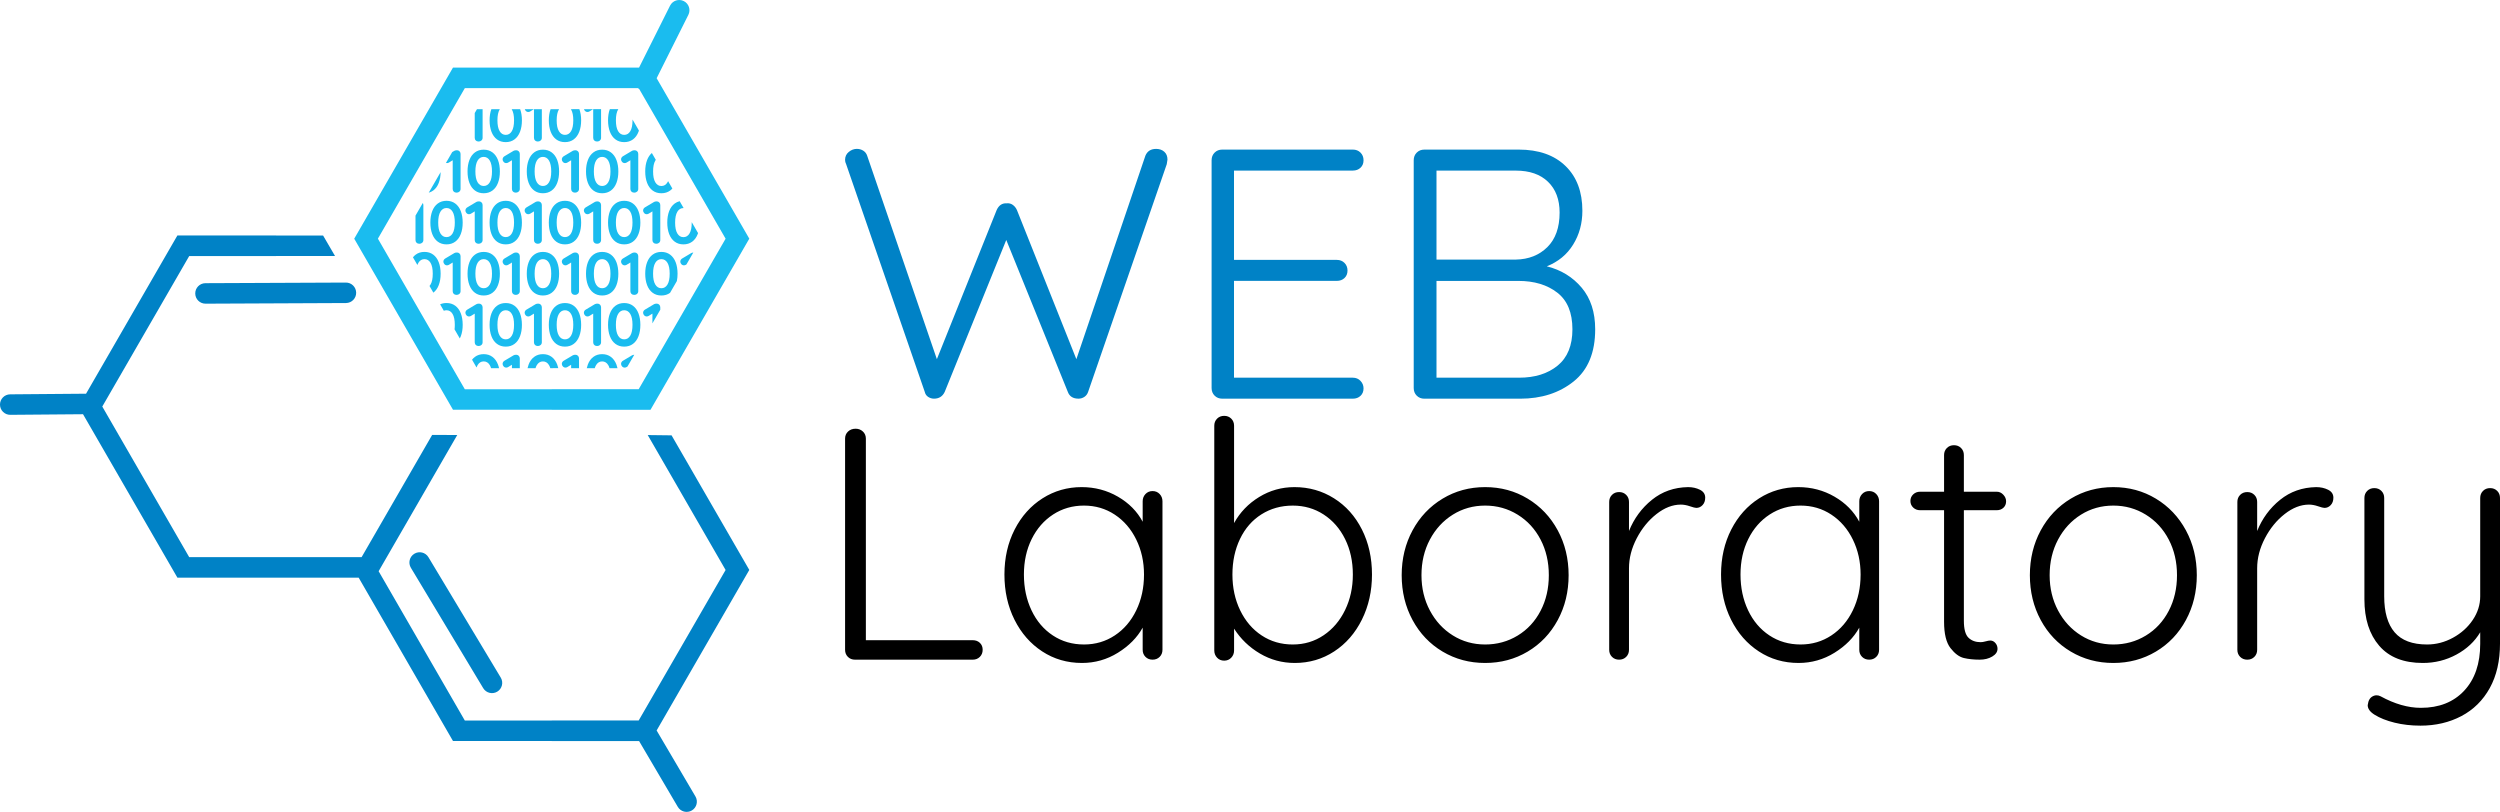 <?xml version="1.0" encoding="UTF-8" standalone="no"?>
<!-- Generator: Adobe Illustrator 17.0.0, SVG Export Plug-In . SVG Version: 6.00 Build 0)  -->

<svg
   xmlns:dc="http://purl.org/dc/elements/1.1/"
   xmlns:cc="http://creativecommons.org/ns#"
   xmlns:rdf="http://www.w3.org/1999/02/22-rdf-syntax-ns#"
   xmlns:svg="http://www.w3.org/2000/svg"
   xmlns="http://www.w3.org/2000/svg"
   xmlns:sodipodi="http://sodipodi.sourceforge.net/DTD/sodipodi-0.dtd"
   xmlns:inkscape="http://www.inkscape.org/namespaces/inkscape"
   version="1.1"
   id="_x31_"
   x="0px"
   y="0px"
   width="181.861"
   height="59.06"
   viewBox="0 0 181.861 59.06"
   xml:space="preserve"
   sodipodi:docname="logo.svg"
   inkscape:version="0.92.0 r15299"><defs
     id="defs21" /><sodipodi:namedview
     pagecolor="#ffffff"
     bordercolor="#666666"
     borderopacity="1"
     objecttolerance="10"
     gridtolerance="10"
     guidetolerance="10"
     inkscape:pageopacity="0"
     inkscape:pageshadow="2"
     inkscape:window-width="1256"
     inkscape:window-height="699"
     id="namedview19"
     showgrid="false"
     fit-margin-top="0"
     fit-margin-left="0"
     fit-margin-right="0"
     fit-margin-bottom="0"
     inkscape:zoom="1.4895068"
     inkscape:cx="90.930034"
     inkscape:cy="29.530339"
     inkscape:window-x="294"
     inkscape:window-y="121"
     inkscape:window-maximized="0"
     inkscape:current-layer="_x31_" /><path
     style="clip-rule:evenodd;display:none;fill:#6f6f6e;fill-rule:evenodd"
     d="m 62.13,53.221 h -0.655 v -4.817 h 0.655 z m 4.393,-4.302 h -1.548 v 4.302 h -0.652 v -4.302 h -1.545 v -0.515 h 3.745 z m 6.039,2.324 c 0,0.588 -0.183,1.076 -0.548,1.464 -0.365,0.388 -0.839,0.582 -1.421,0.582 -0.562,0 -1.02,-0.194 -1.372,-0.582 -0.351,-0.388 -0.527,-0.876 -0.527,-1.464 v -0.857 c 0,-0.586 0.176,-1.074 0.527,-1.465 0.352,-0.389 0.81,-0.585 1.372,-0.585 0.582,0 1.056,0.194 1.421,0.584 0.365,0.389 0.548,0.878 0.548,1.466 z m -0.652,-0.856 c 0,-0.439 -0.12,-0.799 -0.358,-1.081 -0.238,-0.281 -0.558,-0.421 -0.959,-0.421 -0.379,0 -0.682,0.14 -0.908,0.421 -0.227,0.281 -0.34,0.641 -0.34,1.081 v 0.859 c 0,0.442 0.113,0.805 0.34,1.086 0.226,0.281 0.529,0.421 0.908,0.421 0.403,0 0.724,-0.14 0.961,-0.42 0.237,-0.28 0.356,-0.643 0.356,-1.087 z m 3.077,-0.54 c 0.456,0 0.817,0.151 1.082,0.455 0.264,0.303 0.396,0.691 0.396,1.165 v 0.072 c 0,0.514 -0.143,0.934 -0.43,1.26 -0.287,0.326 -0.676,0.489 -1.171,0.489 -0.494,0 -0.885,-0.164 -1.172,-0.49 -0.288,-0.326 -0.432,-0.747 -0.432,-1.261 v -0.464 c 0,-0.706 0.149,-1.269 0.445,-1.688 0.297,-0.419 0.694,-0.679 1.192,-0.778 0.279,-0.05 0.48,-0.11 0.604,-0.18 0.124,-0.069 0.187,-0.184 0.187,-0.342 h 0.502 l 0.007,0.02 c 0.007,0.387 -0.085,0.642 -0.274,0.762 -0.19,0.122 -0.491,0.218 -0.903,0.288 -0.3,0.051 -0.557,0.166 -0.771,0.347 -0.213,0.182 -0.344,0.447 -0.393,0.797 l 0.012,0.017 c 0.13,-0.139 0.293,-0.252 0.49,-0.339 0.197,-0.086 0.405,-0.13 0.629,-0.13 z m -0.13,0.515 c -0.31,0 -0.545,0.105 -0.705,0.316 -0.158,0.21 -0.238,0.473 -0.238,0.789 v 0.072 c 0,0.358 0.08,0.653 0.238,0.885 0.159,0.232 0.396,0.349 0.712,0.349 0.312,0 0.547,-0.116 0.708,-0.349 0.162,-0.233 0.242,-0.528 0.242,-0.885 v -0.072 c 0,-0.316 -0.081,-0.579 -0.243,-0.789 -0.163,-0.211 -0.4,-0.316 -0.714,-0.316 z m 3.398,1.532 0.115,0.45 h 0.02 l 0.88,-2.7 h 0.725 l -1.505,4.125 c -0.09,0.24 -0.22,0.45 -0.389,0.628 -0.168,0.178 -0.397,0.268 -0.683,0.268 -0.052,0 -0.12,-0.006 -0.201,-0.018 -0.081,-0.012 -0.144,-0.024 -0.188,-0.035 l 0.066,-0.513 c -0.013,-0.002 0.026,0 0.117,0.007 0.092,0.007 0.15,0.01 0.174,0.01 0.139,0 0.253,-0.062 0.341,-0.185 0.088,-0.123 0.163,-0.26 0.221,-0.41 l 0.156,-0.373 -1.33,-3.504 h 0.728 z m 5.109,1.327 h -0.653 v -1.278 c -0.125,0.033 -0.254,0.058 -0.386,0.075 -0.133,0.017 -0.274,0.025 -0.424,0.025 -0.432,0 -0.771,-0.114 -1.017,-0.341 -0.246,-0.228 -0.369,-0.565 -0.369,-1.011 v -1.054 h 0.651 v 1.055 c 0,0.287 0.062,0.498 0.185,0.633 0.124,0.134 0.307,0.202 0.55,0.202 0.146,0 0.285,-0.008 0.417,-0.025 0.132,-0.017 0.263,-0.042 0.393,-0.075 v -1.783 h 0.653 z m 2.43,0.068 c -0.498,0 -0.894,-0.166 -1.189,-0.498 -0.295,-0.331 -0.442,-0.762 -0.442,-1.291 v -0.146 c 0,-0.509 0.151,-0.933 0.455,-1.272 0.302,-0.338 0.662,-0.507 1.077,-0.507 0.482,0 0.847,0.146 1.094,0.436 0.247,0.291 0.37,0.679 0.37,1.163 v 0.406 h -2.322 l -0.01,0.017 c 0.007,0.343 0.093,0.623 0.261,0.845 0.168,0.22 0.403,0.331 0.705,0.331 0.221,0 0.414,-0.032 0.581,-0.095 0.166,-0.062 0.31,-0.149 0.432,-0.26 l 0.254,0.424 c -0.128,0.128 -0.296,0.233 -0.506,0.317 -0.208,0.087 -0.462,0.13 -0.76,0.13 z m -0.098,-3.198 c -0.219,0 -0.405,0.092 -0.56,0.273 -0.154,0.183 -0.248,0.411 -0.285,0.686 l 0.007,0.017 h 1.651 v -0.085 c 0,-0.254 -0.068,-0.465 -0.204,-0.635 -0.139,-0.172 -0.341,-0.256 -0.609,-0.256 z m 5.093,3.13 h -0.651 v -1.518 h -1.594 v 1.518 h -0.652 v -3.577 h 0.652 v 1.545 h 1.594 v -1.545 h 0.651 z m 3.203,-3.577 h 0.651 v 3.577 h -0.651 v -2.538 l -0.019,-0.007 -1.582,2.545 h -0.648 v -3.577 h 0.648 v 2.538 l 0.02,0.007 z m 3.086,3.645 c -0.498,0 -0.894,-0.166 -1.189,-0.498 -0.295,-0.331 -0.442,-0.762 -0.442,-1.291 v -0.146 c 0,-0.509 0.151,-0.933 0.455,-1.272 0.302,-0.338 0.662,-0.507 1.077,-0.507 0.482,0 0.847,0.146 1.094,0.436 0.247,0.291 0.37,0.679 0.37,1.163 v 0.406 h -2.322 l -0.01,0.017 c 0.007,0.343 0.094,0.623 0.261,0.845 0.168,0.22 0.403,0.331 0.705,0.331 0.221,0 0.414,-0.032 0.581,-0.095 0.166,-0.062 0.309,-0.149 0.431,-0.26 l 0.254,0.424 c -0.128,0.128 -0.296,0.233 -0.506,0.317 -0.207,0.087 -0.461,0.13 -0.759,0.13 z m -0.098,-3.198 c -0.219,0 -0.405,0.092 -0.56,0.273 -0.154,0.183 -0.248,0.411 -0.285,0.686 l 0.007,0.017 h 1.651 v -0.085 c 0,-0.254 -0.068,-0.465 -0.204,-0.635 -0.138,-0.172 -0.34,-0.256 -0.609,-0.256 z m 6.777,3.13 h -0.651 v -1.518 h -1.594 v 1.518 h -0.652 v -3.577 h 0.652 v 1.545 h 1.594 v -1.545 h 0.651 z m 3.153,0 c -0.021,-0.108 -0.038,-0.203 -0.051,-0.286 -0.012,-0.084 -0.019,-0.166 -0.021,-0.251 -0.122,0.173 -0.28,0.316 -0.475,0.431 -0.194,0.115 -0.405,0.173 -0.63,0.173 -0.372,0 -0.656,-0.096 -0.851,-0.287 -0.195,-0.191 -0.292,-0.454 -0.292,-0.789 0,-0.342 0.138,-0.61 0.414,-0.803 0.277,-0.193 0.653,-0.289 1.127,-0.289 h 0.708 v -0.352 c 0,-0.208 -0.064,-0.373 -0.192,-0.494 -0.128,-0.122 -0.309,-0.183 -0.543,-0.183 -0.209,0 -0.379,0.053 -0.51,0.159 -0.131,0.106 -0.198,0.234 -0.198,0.382 h -0.621 l -0.007,-0.019 c -0.013,-0.26 0.11,-0.498 0.368,-0.714 0.26,-0.216 0.594,-0.323 1.005,-0.323 0.406,0 0.732,0.103 0.979,0.309 0.247,0.205 0.37,0.504 0.37,0.891 v 1.723 c 0,0.129 0.007,0.252 0.019,0.371 0.013,0.12 0.038,0.236 0.073,0.351 z m -1.082,-0.481 c 0.236,0 0.449,-0.061 0.639,-0.182 0.19,-0.121 0.313,-0.26 0.37,-0.416 v -0.582 h -0.732 c -0.262,0 -0.472,0.065 -0.63,0.198 -0.157,0.132 -0.236,0.288 -0.236,0.466 0,0.158 0.05,0.283 0.149,0.376 0.099,0.094 0.246,0.14 0.44,0.14 z m 6.33,-0.373 h 0.019 l 1.171,-2.724 h 0.814 v 3.577 h -0.652 v -2.482 l -0.021,-0.007 -1.098,2.489 h -0.451 l -1.118,-2.545 -0.02,0.007 v 2.538 h -0.651 v -3.576 h 0.84 z m 5.267,-2.723 h 0.651 v 3.577 h -0.651 v -2.538 l -0.019,-0.007 -1.582,2.545 h -0.648 v -3.577 h 0.648 v 2.538 l 0.02,0.007 z m 4.502,0 v 3.577 h -0.651 v -3.063 h -1.211 v 1.012 c 0,0.705 -0.094,1.224 -0.281,1.555 -0.187,0.331 -0.507,0.496 -0.96,0.496 h -0.185 l 0.014,-0.549 0.135,-0.003 c 0.231,0 0.393,-0.113 0.485,-0.34 0.091,-0.226 0.138,-0.611 0.138,-1.154 v -1.531 z m 3.748,0 v 3.577 h -0.651 v -3.063 h -1.211 v 1.012 c 0,0.705 -0.094,1.224 -0.281,1.555 -0.187,0.331 -0.507,0.496 -0.96,0.496 h -0.185 l 0.014,-0.549 0.135,-0.003 c 0.231,0 0.393,-0.113 0.484,-0.34 0.091,-0.226 0.138,-0.611 0.138,-1.154 v -1.531 z m 3.096,0 h 0.651 v 3.577 h -0.651 v -2.538 l -0.019,-0.007 -1.582,2.545 h -0.648 v -3.577 h 0.648 v 2.538 l 0.02,0.007 z m 1.449,1.753 c 0,-0.528 0.143,-0.964 0.43,-1.308 0.287,-0.342 0.676,-0.514 1.168,-0.514 0.497,0 0.889,0.17 1.177,0.512 0.288,0.341 0.431,0.778 0.431,1.309 v 0.073 c 0,0.533 -0.143,0.97 -0.43,1.309 -0.287,0.34 -0.676,0.509 -1.171,0.509 -0.494,0 -0.885,-0.171 -1.172,-0.511 -0.288,-0.341 -0.432,-0.777 -0.432,-1.308 v -0.071 z m 0.651,0.071 c 0,0.378 0.08,0.69 0.24,0.936 0.159,0.246 0.398,0.369 0.713,0.369 0.312,0 0.546,-0.123 0.708,-0.369 0.162,-0.246 0.242,-0.558 0.242,-0.936 v -0.072 c 0,-0.374 -0.081,-0.684 -0.243,-0.933 -0.163,-0.249 -0.4,-0.373 -0.714,-0.373 -0.31,0 -0.547,0.124 -0.706,0.373 -0.16,0.248 -0.24,0.559 -0.24,0.933 z m 6.249,1.753 h -0.651 v -1.518 h -1.594 v 1.518 h -0.652 v -3.577 h 0.652 v 1.545 h 1.594 v -1.545 h 0.651 z"
     id="path2"
     inkscape:connector-curvature="0" /><path
     style="clip-rule:evenodd;fill:#1abcef;fill-rule:evenodd"
     d="m 46.5,6.477 c -0.036,-0.02 -0.069,-0.042 -0.1,-0.067 h -6.263 v 0.003 h -6.324 l -6.323,10.948 6.323,10.955 h 6.324 v -0.003 h 6.324 l 6.323,-10.949 -3.162,-5.48 z m -0.013,-1.558 2.256,-4.507 c 0.184,-0.368 0.632,-0.517 0.999,-0.333 0.368,0.184 0.517,0.632 0.333,1 l -2.308,4.611 6.74,11.671 -7.186,12.448 h -7.184 v -0.003 h -7.184 l -7.185,-12.442 7.185,-12.448 h 7.184 v 0.003 z"
     id="path4"
     inkscape:connector-curvature="0" /><path
     style="clip-rule:evenodd;fill:#0082c6;fill-rule:evenodd"
     d="m 48.853,31.669 5.654,9.79 -6.741,11.678 2.824,4.8 c 0.209,0.354 0.091,0.811 -0.264,1.02 -0.354,0.209 -0.811,0.091 -1.02,-0.264 l -2.816,-4.786 h -6.353 v -0.003 h -7.184 l -6.861,-11.881 h -6.003 v -0.003 h -7.184 l -6.865,-11.888 -5.289,0.044 c -0.411,0.004 -0.748,-0.327 -0.751,-0.739 -0.004,-0.411 0.327,-0.747 0.738,-0.751 l 5.522,-0.046 6.644,-11.51 h 7.184 v 0.003 h 3.416 l 0.868,1.49 h -4.284 v 0.003 h -6.324 l -6.323,10.948 6.323,10.955 h 6.324 v -0.003 h 6.219 l 5.131,-8.889 1.825,0.007 -5.719,9.909 6.269,10.861 h 6.324 v -0.003 h 6.324 l 6.323,-10.948 -3.162,-5.479 -2.503,-4.336 z m -18.963,9.635 5.262,8.758 c 0.213,0.352 0.672,0.464 1.023,0.251 0.352,-0.214 0.464,-0.672 0.251,-1.023 l -5.261,-8.758 c -0.213,-0.352 -0.672,-0.464 -1.023,-0.251 -0.353,0.213 -0.465,0.671 -0.252,1.023 z m -14.936,-19.213 10.217,-0.047 c 0.412,-0.004 0.742,-0.34 0.738,-0.751 -0.003,-0.411 -0.34,-0.742 -0.751,-0.738 l -10.217,0.045 c -0.411,0.004 -0.742,0.34 -0.738,0.751 0.003,0.412 0.34,0.743 0.751,0.74 z"
     id="path6"
     inkscape:connector-curvature="0" /><path
     style="clip-rule:evenodd;fill:#0082c6;fill-rule:evenodd"
     d="m 84.099,10.831 c 0.242,0 0.44,0.069 0.595,0.207 0.155,0.138 0.233,0.328 0.233,0.569 l -0.052,0.336 -5.721,16.567 c -0.052,0.155 -0.143,0.276 -0.272,0.362 -0.13,0.086 -0.272,0.129 -0.427,0.129 -0.397,0 -0.656,-0.164 -0.777,-0.492 l -4.478,-11.053 -4.478,11.053 c -0.155,0.328 -0.414,0.492 -0.777,0.492 -0.155,0 -0.297,-0.043 -0.427,-0.129 -0.13,-0.086 -0.211,-0.207 -0.246,-0.362 l -5.72,-16.567 c -0.052,-0.103 -0.078,-0.207 -0.078,-0.311 0,-0.241 0.091,-0.435 0.272,-0.582 0.181,-0.147 0.376,-0.22 0.582,-0.22 0.173,0 0.328,0.043 0.466,0.129 0.138,0.087 0.233,0.207 0.285,0.362 l 5.073,14.807 4.349,-10.846 c 0.155,-0.345 0.397,-0.509 0.725,-0.492 0.173,-0.017 0.324,0.022 0.453,0.117 0.13,0.095 0.229,0.22 0.298,0.375 l 4.323,10.846 5.022,-14.807 c 0.139,-0.326 0.397,-0.49 0.777,-0.49 z m 14.314,16.644 c 0.225,0 0.41,0.078 0.557,0.233 0.147,0.155 0.22,0.337 0.22,0.544 0,0.225 -0.073,0.405 -0.22,0.543 -0.147,0.138 -0.332,0.207 -0.557,0.207 h -9.5 c -0.224,0 -0.41,-0.073 -0.556,-0.22 -0.147,-0.147 -0.22,-0.332 -0.22,-0.556 v -16.567 c 0,-0.225 0.073,-0.41 0.22,-0.557 0.147,-0.147 0.332,-0.22 0.556,-0.22 h 9.5 c 0.225,0 0.41,0.073 0.557,0.22 0.147,0.147 0.22,0.332 0.22,0.557 0,0.224 -0.073,0.405 -0.22,0.543 -0.147,0.138 -0.332,0.207 -0.557,0.207 h -8.646 v 6.497 h 7.481 c 0.224,0 0.41,0.073 0.556,0.22 0.147,0.147 0.22,0.332 0.22,0.556 0,0.224 -0.074,0.406 -0.22,0.544 -0.147,0.138 -0.332,0.207 -0.556,0.207 h -7.481 v 7.04 h 8.646 z m 14.108,-8.102 c 1.035,0.259 1.881,0.777 2.536,1.553 0.656,0.777 0.984,1.786 0.984,3.029 0,1.691 -0.522,2.955 -1.566,3.792 -1.044,0.837 -2.343,1.256 -3.896,1.256 h -6.963 c -0.224,0 -0.41,-0.073 -0.556,-0.22 -0.147,-0.147 -0.22,-0.332 -0.22,-0.556 v -16.568 c 0,-0.225 0.073,-0.41 0.22,-0.557 0.147,-0.147 0.332,-0.22 0.556,-0.22 h 6.86 c 1.45,0 2.584,0.397 3.404,1.191 0.82,0.794 1.229,1.881 1.229,3.262 0,0.915 -0.224,1.734 -0.673,2.459 -0.448,0.725 -1.087,1.251 -1.915,1.579 z m 0.932,-3.908 c 0,-0.949 -0.28,-1.695 -0.841,-2.239 -0.561,-0.544 -1.342,-0.815 -2.342,-0.815 h -5.773 v 6.472 h 5.773 c 0.932,-0.018 1.696,-0.319 2.291,-0.906 0.594,-0.588 0.892,-1.425 0.892,-2.512 z m -2.951,12.01 c 1.156,0 2.092,-0.293 2.809,-0.88 0.716,-0.587 1.074,-1.467 1.074,-2.64 0,-1.208 -0.366,-2.097 -1.1,-2.666 -0.733,-0.569 -1.678,-0.854 -2.834,-0.854 h -5.954 v 7.04 z"
     id="path8"
     inkscape:connector-curvature="0" /><path
     style="clip-rule:evenodd;fill-rule:evenodd"
     d="m 70.763,46.571 c 0.208,0 0.38,0.064 0.516,0.192 0.136,0.128 0.204,0.296 0.204,0.504 0,0.208 -0.068,0.38 -0.204,0.516 -0.136,0.136 -0.308,0.204 -0.516,0.204 h -8.568 c -0.208,0 -0.38,-0.068 -0.516,-0.204 -0.136,-0.136 -0.204,-0.308 -0.204,-0.516 v -15.36 c 0,-0.208 0.072,-0.38 0.216,-0.516 0.144,-0.136 0.328,-0.204 0.552,-0.204 0.208,0 0.384,0.068 0.528,0.204 0.144,0.136 0.216,0.308 0.216,0.516 v 14.664 z m 13.08,-10.848 c 0.208,0 0.38,0.072 0.516,0.216 0.136,0.144 0.204,0.32 0.204,0.528 v 10.8 c 0,0.208 -0.068,0.38 -0.204,0.516 -0.136,0.136 -0.308,0.204 -0.516,0.204 -0.208,0 -0.38,-0.068 -0.516,-0.204 -0.136,-0.136 -0.204,-0.308 -0.204,-0.516 v -1.608 c -0.4,0.72 -1,1.328 -1.8,1.824 -0.8,0.496 -1.672,0.744 -2.616,0.744 -1.072,0 -2.036,-0.28 -2.892,-0.84 -0.856,-0.56 -1.528,-1.328 -2.016,-2.304 -0.488,-0.976 -0.732,-2.072 -0.732,-3.288 0,-1.216 0.248,-2.308 0.744,-3.276 0.496,-0.968 1.172,-1.724 2.028,-2.268 0.856,-0.544 1.804,-0.816 2.844,-0.816 0.96,0 1.84,0.232 2.64,0.696 0.8,0.464 1.4,1.072 1.8,1.824 v -1.488 c 0,-0.208 0.068,-0.384 0.204,-0.528 0.137,-0.144 0.309,-0.216 0.516,-0.216 z m -4.991,11.16 c 0.832,0 1.58,-0.22 2.244,-0.66 0.664,-0.44 1.184,-1.048 1.56,-1.824 0.376,-0.776 0.564,-1.644 0.564,-2.604 0,-0.928 -0.188,-1.776 -0.564,-2.544 -0.376,-0.768 -0.896,-1.372 -1.56,-1.812 -0.664,-0.44 -1.412,-0.66 -2.244,-0.66 -0.832,0 -1.58,0.216 -2.244,0.648 -0.664,0.432 -1.184,1.028 -1.56,1.788 -0.376,0.76 -0.564,1.62 -0.564,2.58 0,0.96 0.184,1.828 0.552,2.604 0.368,0.776 0.884,1.384 1.548,1.824 0.663,0.44 1.419,0.66 2.268,0.66 z m 15.312,-11.448 c 1.056,0 2.016,0.272 2.88,0.816 0.864,0.544 1.54,1.3 2.028,2.268 0.488,0.968 0.732,2.06 0.732,3.276 0,1.2 -0.244,2.292 -0.732,3.276 -0.488,0.984 -1.16,1.756 -2.016,2.316 -0.856,0.56 -1.812,0.84 -2.868,0.84 -0.912,0 -1.756,-0.228 -2.532,-0.684 -0.776,-0.456 -1.404,-1.06 -1.884,-1.812 v 1.584 c 0,0.208 -0.068,0.384 -0.204,0.528 -0.136,0.144 -0.308,0.216 -0.516,0.216 -0.208,0 -0.38,-0.072 -0.516,-0.216 -0.136,-0.144 -0.204,-0.32 -0.204,-0.528 v -16.344 c 0,-0.208 0.068,-0.38 0.204,-0.516 0.136,-0.136 0.308,-0.204 0.516,-0.204 0.208,0 0.38,0.068 0.516,0.204 0.136,0.136 0.204,0.308 0.204,0.516 v 7.08 c 0.432,-0.784 1.04,-1.416 1.824,-1.896 0.784,-0.48 1.64,-0.72 2.568,-0.72 z m -0.12,11.448 c 0.832,0 1.58,-0.224 2.244,-0.672 0.664,-0.448 1.184,-1.06 1.56,-1.836 0.376,-0.776 0.564,-1.636 0.564,-2.58 0,-0.96 -0.188,-1.82 -0.564,-2.58 -0.376,-0.76 -0.896,-1.356 -1.56,-1.788 -0.664,-0.432 -1.412,-0.648 -2.244,-0.648 -0.848,0 -1.608,0.212 -2.28,0.636 -0.672,0.424 -1.192,1.02 -1.56,1.788 -0.368,0.768 -0.552,1.632 -0.552,2.592 0,0.96 0.188,1.828 0.564,2.604 0.376,0.776 0.896,1.384 1.56,1.824 0.664,0.44 1.42,0.66 2.268,0.66 z m 20.064,-5.04 c 0,1.2 -0.264,2.288 -0.792,3.264 -0.528,0.976 -1.256,1.74 -2.184,2.292 -0.928,0.552 -1.96,0.828 -3.096,0.828 -1.136,0 -2.168,-0.276 -3.096,-0.828 -0.928,-0.552 -1.656,-1.316 -2.184,-2.292 -0.528,-0.976 -0.792,-2.064 -0.792,-3.264 0,-1.2 0.264,-2.288 0.792,-3.264 0.528,-0.976 1.256,-1.744 2.184,-2.304 0.928,-0.56 1.96,-0.84 3.096,-0.84 1.136,0 2.168,0.28 3.096,0.84 0.928,0.56 1.656,1.328 2.184,2.304 0.528,0.976 0.792,2.064 0.792,3.264 z m -1.44,0 c 0,-0.96 -0.2,-1.824 -0.6,-2.592 -0.4,-0.768 -0.956,-1.372 -1.668,-1.812 -0.712,-0.44 -1.5,-0.66 -2.364,-0.66 -0.864,0 -1.648,0.22 -2.352,0.66 -0.704,0.44 -1.26,1.044 -1.668,1.812 -0.408,0.768 -0.612,1.632 -0.612,2.592 0,0.944 0.204,1.8 0.612,2.568 0.408,0.768 0.964,1.372 1.668,1.812 0.704,0.44 1.488,0.66 2.352,0.66 0.864,0 1.652,-0.216 2.364,-0.648 0.712,-0.432 1.268,-1.032 1.668,-1.8 0.4,-0.768 0.6,-1.632 0.6,-2.592 z m 10.128,-6.408 c 0.32,0 0.608,0.064 0.864,0.192 0.256,0.128 0.384,0.32 0.384,0.576 0,0.224 -0.064,0.404 -0.192,0.54 -0.128,0.136 -0.28,0.204 -0.456,0.204 -0.08,0 -0.236,-0.04 -0.468,-0.12 -0.232,-0.08 -0.452,-0.12 -0.66,-0.12 -0.592,0 -1.18,0.228 -1.764,0.684 -0.584,0.456 -1.064,1.044 -1.44,1.764 -0.376,0.72 -0.564,1.448 -0.564,2.184 v 5.928 c 0,0.208 -0.068,0.38 -0.204,0.516 -0.136,0.136 -0.308,0.204 -0.516,0.204 -0.208,0 -0.38,-0.068 -0.516,-0.204 -0.136,-0.136 -0.204,-0.308 -0.204,-0.516 v -10.752 c 0,-0.208 0.068,-0.38 0.204,-0.516 0.136,-0.136 0.308,-0.204 0.516,-0.204 0.208,0 0.38,0.068 0.516,0.204 0.136,0.136 0.204,0.308 0.204,0.516 v 2.112 c 0.368,-0.912 0.924,-1.668 1.668,-2.268 0.744,-0.6 1.62,-0.908 2.628,-0.924 z m 13.176,0.288 c 0.208,0 0.38,0.072 0.516,0.216 0.136,0.144 0.204,0.32 0.204,0.528 v 10.8 c 0,0.208 -0.068,0.38 -0.204,0.516 -0.136,0.136 -0.308,0.204 -0.516,0.204 -0.208,0 -0.38,-0.068 -0.516,-0.204 -0.136,-0.136 -0.204,-0.308 -0.204,-0.516 v -1.608 c -0.4,0.72 -1,1.328 -1.8,1.824 -0.8,0.496 -1.672,0.744 -2.616,0.744 -1.072,0 -2.036,-0.28 -2.892,-0.84 -0.856,-0.56 -1.528,-1.328 -2.016,-2.304 -0.488,-0.976 -0.732,-2.072 -0.732,-3.288 0,-1.216 0.248,-2.308 0.744,-3.276 0.496,-0.968 1.172,-1.724 2.028,-2.268 0.856,-0.544 1.804,-0.816 2.844,-0.816 0.96,0 1.84,0.232 2.64,0.696 0.8,0.464 1.4,1.072 1.8,1.824 v -1.488 c 0,-0.208 0.068,-0.384 0.204,-0.528 0.136,-0.144 0.308,-0.216 0.516,-0.216 z m -4.992,11.16 c 0.832,0 1.58,-0.22 2.244,-0.66 0.664,-0.44 1.184,-1.048 1.56,-1.824 0.376,-0.776 0.564,-1.644 0.564,-2.604 0,-0.928 -0.188,-1.776 -0.564,-2.544 -0.376,-0.768 -0.896,-1.372 -1.56,-1.812 -0.664,-0.44 -1.412,-0.66 -2.244,-0.66 -0.832,0 -1.58,0.216 -2.244,0.648 -0.664,0.432 -1.184,1.028 -1.56,1.788 -0.376,0.76 -0.564,1.62 -0.564,2.58 0,0.96 0.184,1.828 0.552,2.604 0.368,0.776 0.884,1.384 1.548,1.824 0.664,0.44 1.42,0.66 2.268,0.66 z m 11.88,-9.768 v 8.04 c 0,0.608 0.112,1.02 0.336,1.236 0.224,0.216 0.52,0.324 0.888,0.324 0.096,0 0.216,-0.02 0.36,-0.06 0.144,-0.04 0.256,-0.06 0.336,-0.06 0.144,0 0.268,0.06 0.372,0.18 0.104,0.12 0.156,0.26 0.156,0.42 0,0.224 -0.128,0.412 -0.384,0.564 -0.256,0.152 -0.56,0.228 -0.912,0.228 -0.432,0 -0.816,-0.04 -1.152,-0.12 -0.336,-0.08 -0.66,-0.32 -0.972,-0.72 -0.312,-0.4 -0.468,-1.04 -0.468,-1.92 v -8.112 h -1.752 c -0.192,0 -0.356,-0.064 -0.492,-0.192 -0.136,-0.128 -0.204,-0.288 -0.204,-0.48 0,-0.192 0.068,-0.352 0.204,-0.48 0.136,-0.128 0.3,-0.192 0.492,-0.192 h 1.752 v -2.664 c 0,-0.208 0.068,-0.38 0.204,-0.516 0.136,-0.136 0.308,-0.204 0.516,-0.204 0.208,0 0.38,0.068 0.516,0.204 0.136,0.136 0.204,0.308 0.204,0.516 v 2.664 h 2.4 c 0.176,0 0.332,0.072 0.468,0.216 0.136,0.144 0.204,0.304 0.204,0.48 0,0.192 -0.064,0.348 -0.192,0.468 -0.128,0.12 -0.288,0.18 -0.48,0.18 z m 16.945,4.728 c 0,1.2 -0.264,2.288 -0.792,3.264 -0.528,0.976 -1.256,1.74 -2.184,2.292 -0.928,0.552 -1.96,0.828 -3.096,0.828 -1.136,0 -2.168,-0.276 -3.096,-0.828 -0.928,-0.552 -1.656,-1.316 -2.184,-2.292 -0.528,-0.976 -0.792,-2.064 -0.792,-3.264 0,-1.2 0.264,-2.288 0.792,-3.264 0.528,-0.976 1.256,-1.744 2.184,-2.304 0.928,-0.56 1.96,-0.84 3.096,-0.84 1.136,0 2.168,0.28 3.096,0.84 0.928,0.56 1.656,1.328 2.184,2.304 0.527,0.976 0.792,2.064 0.792,3.264 z m -1.441,0 c 0,-0.96 -0.2,-1.824 -0.6,-2.592 -0.4,-0.768 -0.956,-1.372 -1.668,-1.812 -0.712,-0.44 -1.5,-0.66 -2.364,-0.66 -0.864,0 -1.648,0.22 -2.352,0.66 -0.704,0.44 -1.26,1.044 -1.668,1.812 -0.408,0.768 -0.612,1.632 -0.612,2.592 0,0.944 0.204,1.8 0.612,2.568 0.408,0.768 0.964,1.372 1.668,1.812 0.704,0.44 1.488,0.66 2.352,0.66 0.864,0 1.652,-0.216 2.364,-0.648 0.712,-0.432 1.268,-1.032 1.668,-1.8 0.4,-0.768 0.6,-1.632 0.6,-2.592 z m 10.128,-6.408 c 0.32,0 0.608,0.064 0.864,0.192 0.256,0.128 0.384,0.32 0.384,0.576 0,0.224 -0.064,0.404 -0.192,0.54 -0.128,0.136 -0.28,0.204 -0.456,0.204 -0.08,0 -0.236,-0.04 -0.468,-0.12 -0.232,-0.08 -0.452,-0.12 -0.66,-0.12 -0.592,0 -1.18,0.228 -1.764,0.684 -0.584,0.456 -1.064,1.044 -1.44,1.764 -0.376,0.72 -0.564,1.448 -0.564,2.184 v 5.928 c 0,0.208 -0.068,0.38 -0.204,0.516 -0.136,0.136 -0.308,0.204 -0.516,0.204 -0.208,0 -0.38,-0.068 -0.516,-0.204 -0.136,-0.136 -0.204,-0.308 -0.204,-0.516 v -10.752 c 0,-0.208 0.068,-0.38 0.204,-0.516 0.136,-0.136 0.308,-0.204 0.516,-0.204 0.208,0 0.38,0.068 0.516,0.204 0.136,0.136 0.204,0.308 0.204,0.516 v 2.112 c 0.368,-0.912 0.924,-1.668 1.668,-2.268 0.745,-0.6 1.62,-0.908 2.628,-0.924 z m 12.649,0.072 c 0.208,0 0.38,0.068 0.516,0.204 0.136,0.136 0.204,0.308 0.204,0.516 v 10.584 c 0,1.264 -0.248,2.344 -0.744,3.24 -0.496,0.896 -1.184,1.576 -2.064,2.04 -0.88,0.464 -1.872,0.696 -2.976,0.696 -0.672,0 -1.3,-0.072 -1.884,-0.216 -0.584,-0.144 -1.068,-0.336 -1.452,-0.576 -0.336,-0.208 -0.504,-0.44 -0.504,-0.696 0,-0.032 0.016,-0.112 0.048,-0.24 0.048,-0.16 0.128,-0.28 0.24,-0.36 0.112,-0.08 0.232,-0.12 0.36,-0.12 0.096,0 0.192,0.024 0.288,0.072 1.024,0.56 2,0.84 2.928,0.84 1.328,0 2.38,-0.416 3.156,-1.248 0.776,-0.832 1.164,-1.968 1.164,-3.408 v -0.84 c -0.4,0.672 -0.976,1.212 -1.728,1.62 -0.752,0.408 -1.568,0.612 -2.448,0.612 -1.392,0 -2.448,-0.416 -3.168,-1.248 -0.72,-0.832 -1.08,-1.96 -1.08,-3.384 v -7.368 c 0,-0.208 0.068,-0.38 0.204,-0.516 0.136,-0.136 0.308,-0.204 0.516,-0.204 0.208,0 0.38,0.068 0.516,0.204 0.136,0.136 0.204,0.308 0.204,0.516 v 7.152 c 0,1.152 0.252,2.024 0.756,2.616 0.504,0.592 1.292,0.888 2.364,0.888 0.656,0 1.284,-0.164 1.884,-0.492 0.6,-0.328 1.08,-0.76 1.44,-1.296 0.36,-0.536 0.54,-1.108 0.54,-1.716 v -7.152 c 0,-0.208 0.068,-0.38 0.204,-0.516 0.135,-0.136 0.308,-0.204 0.516,-0.204 z"
     id="path10"
     inkscape:connector-curvature="0" /><g
     id="g16"
     transform="translate(-36.629,-41.336)"><path
       style="clip-rule:evenodd;fill:#1abcef;fill-rule:evenodd"
       d="m 71.736,49.28 v 2.082 c 0,0.076 -0.028,0.14 -0.084,0.192 -0.056,0.051 -0.125,0.077 -0.207,0.077 -0.082,0 -0.15,-0.026 -0.203,-0.077 -0.053,-0.051 -0.079,-0.115 -0.079,-0.192 v -1.801 l 0.162,-0.281 z m 1.683,2.395 c -0.247,0 -0.459,-0.066 -0.636,-0.198 -0.178,-0.132 -0.312,-0.318 -0.403,-0.557 -0.091,-0.239 -0.136,-0.516 -0.136,-0.831 0,-0.305 0.043,-0.575 0.128,-0.809 h 0.618 l -0.014,0.02 c -0.107,0.179 -0.161,0.442 -0.161,0.789 0,0.347 0.054,0.609 0.161,0.789 0.107,0.179 0.255,0.269 0.443,0.269 0.188,0 0.336,-0.09 0.443,-0.269 0.107,-0.179 0.161,-0.442 0.161,-0.789 0,-0.346 -0.054,-0.609 -0.161,-0.789 l -0.013,-0.021 h 0.618 c 0.086,0.234 0.129,0.504 0.129,0.809 0,0.314 -0.045,0.591 -0.137,0.831 -0.091,0.239 -0.225,0.425 -0.403,0.557 -0.178,0.133 -0.39,0.199 -0.637,0.199 z m 2.626,-2.395 v 2.082 c 0,0.076 -0.028,0.14 -0.084,0.192 -0.056,0.051 -0.125,0.077 -0.207,0.077 -0.082,0 -0.15,-0.026 -0.203,-0.077 -0.053,-0.051 -0.079,-0.115 -0.079,-0.192 V 49.28 Z m -0.582,0 -0.263,0.162 c -0.044,0.026 -0.091,0.04 -0.141,0.04 -0.073,0 -0.136,-0.028 -0.187,-0.084 -0.034,-0.037 -0.056,-0.076 -0.068,-0.117 h 0.659 z m 2.265,2.395 c -0.247,0 -0.459,-0.066 -0.636,-0.198 -0.178,-0.132 -0.312,-0.318 -0.403,-0.557 -0.091,-0.239 -0.136,-0.516 -0.136,-0.831 0,-0.305 0.043,-0.575 0.128,-0.809 h 0.618 l -0.014,0.02 c -0.107,0.179 -0.161,0.442 -0.161,0.789 0,0.347 0.054,0.609 0.161,0.789 0.107,0.179 0.255,0.269 0.443,0.269 0.188,0 0.336,-0.09 0.443,-0.269 0.107,-0.179 0.161,-0.442 0.161,-0.789 0,-0.346 -0.054,-0.609 -0.161,-0.789 l -0.013,-0.021 h 0.139 v -0.003 h 0.477 c 0.087,0.235 0.13,0.506 0.13,0.812 0,0.314 -0.045,0.591 -0.137,0.831 -0.091,0.239 -0.225,0.425 -0.403,0.557 -0.177,0.133 -0.389,0.199 -0.636,0.199 z m 2.626,-2.398 v 2.085 c 0,0.076 -0.028,0.14 -0.084,0.192 -0.056,0.052 -0.125,0.077 -0.207,0.077 -0.082,0 -0.15,-0.026 -0.203,-0.077 -0.053,-0.051 -0.079,-0.115 -0.079,-0.192 v -2.085 z m -0.578,0 -0.269,0.165 c -0.044,0.026 -0.091,0.04 -0.141,0.04 -0.073,0 -0.136,-0.028 -0.187,-0.084 -0.035,-0.037 -0.058,-0.078 -0.069,-0.12 h 0.666 z m 2.26,2.398 c -0.247,0 -0.459,-0.066 -0.636,-0.198 -0.178,-0.132 -0.312,-0.318 -0.403,-0.557 -0.091,-0.239 -0.136,-0.516 -0.136,-0.831 0,-0.306 0.043,-0.577 0.13,-0.812 h 0.618 L 81.594,49.3 c -0.107,0.179 -0.161,0.442 -0.161,0.789 0,0.347 0.053,0.609 0.161,0.789 0.107,0.179 0.255,0.269 0.443,0.269 0.188,0 0.336,-0.09 0.443,-0.269 0.107,-0.179 0.161,-0.442 0.161,-0.789 v -0.062 l 0.466,0.808 -0.03,0.085 c -0.091,0.239 -0.225,0.425 -0.403,0.557 -0.179,0.132 -0.391,0.198 -0.638,0.198 z m -13.353,2.181 c -0.005,0.294 -0.05,0.555 -0.136,0.782 -0.091,0.239 -0.225,0.425 -0.403,0.557 -0.098,0.073 -0.207,0.125 -0.326,0.158 z m 1.19,-1.59 c 0.073,0 0.135,0.026 0.185,0.077 0.05,0.051 0.075,0.115 0.075,0.192 v 2.546 c 0,0.076 -0.028,0.14 -0.084,0.192 -0.056,0.051 -0.125,0.077 -0.207,0.077 -0.082,0 -0.15,-0.026 -0.203,-0.077 -0.053,-0.051 -0.079,-0.115 -0.079,-0.192 v -2.088 l -0.273,0.167 c -0.044,0.026 -0.091,0.04 -0.141,0.04 -0.027,0 -0.053,-0.004 -0.077,-0.012 l 0.455,-0.788 0.16,-0.095 c 0.049,-0.026 0.112,-0.039 0.189,-0.039 z m 1.942,3.128 c -0.247,0 -0.459,-0.066 -0.636,-0.198 -0.178,-0.132 -0.312,-0.318 -0.403,-0.557 -0.091,-0.239 -0.136,-0.516 -0.136,-0.831 0,-0.314 0.045,-0.591 0.136,-0.83 0.091,-0.24 0.226,-0.425 0.403,-0.557 0.177,-0.132 0.39,-0.198 0.636,-0.198 0.247,0 0.459,0.066 0.637,0.198 0.178,0.132 0.312,0.318 0.403,0.557 0.091,0.239 0.137,0.516 0.137,0.83 0,0.314 -0.045,0.591 -0.137,0.831 -0.091,0.239 -0.225,0.425 -0.403,0.557 -0.178,0.132 -0.39,0.198 -0.637,0.198 z m 0,-0.529 c 0.188,0 0.336,-0.09 0.443,-0.269 0.107,-0.179 0.161,-0.442 0.161,-0.789 0,-0.346 -0.053,-0.609 -0.161,-0.789 -0.107,-0.179 -0.255,-0.269 -0.443,-0.269 -0.188,0 -0.335,0.09 -0.443,0.269 -0.107,0.179 -0.161,0.442 -0.161,0.789 0,0.347 0.054,0.61 0.161,0.789 0.108,0.18 0.256,0.269 0.443,0.269 z m 2.367,-2.599 c 0.073,0 0.135,0.026 0.185,0.077 0.05,0.051 0.075,0.115 0.075,0.192 v 2.546 c 0,0.076 -0.028,0.14 -0.084,0.192 -0.056,0.051 -0.125,0.077 -0.207,0.077 -0.082,0 -0.15,-0.026 -0.203,-0.077 -0.053,-0.051 -0.079,-0.115 -0.079,-0.192 v -2.088 l -0.273,0.167 c -0.044,0.026 -0.091,0.04 -0.141,0.04 -0.074,0 -0.136,-0.028 -0.187,-0.084 -0.052,-0.056 -0.077,-0.117 -0.077,-0.185 0,-0.047 0.012,-0.091 0.037,-0.132 0.025,-0.041 0.058,-0.074 0.099,-0.097 l 0.665,-0.397 c 0.05,-0.026 0.113,-0.039 0.19,-0.039 z m 1.942,3.128 c -0.247,0 -0.459,-0.066 -0.636,-0.198 -0.178,-0.132 -0.312,-0.318 -0.403,-0.557 -0.091,-0.239 -0.136,-0.516 -0.136,-0.831 0,-0.314 0.045,-0.591 0.136,-0.83 0.091,-0.24 0.226,-0.425 0.403,-0.557 0.177,-0.132 0.39,-0.198 0.636,-0.198 0.247,0 0.459,0.066 0.637,0.198 0.178,0.132 0.312,0.318 0.403,0.557 0.091,0.239 0.137,0.516 0.137,0.83 0,0.314 -0.045,0.591 -0.137,0.831 -0.091,0.239 -0.225,0.425 -0.403,0.557 -0.178,0.132 -0.39,0.198 -0.637,0.198 z m 0,-0.529 c 0.188,0 0.336,-0.09 0.443,-0.269 0.107,-0.179 0.161,-0.442 0.161,-0.789 0,-0.346 -0.054,-0.609 -0.161,-0.789 -0.107,-0.179 -0.255,-0.269 -0.443,-0.269 -0.188,0 -0.335,0.09 -0.443,0.269 -0.107,0.179 -0.161,0.442 -0.161,0.789 0,0.347 0.054,0.61 0.161,0.789 0.108,0.18 0.255,0.269 0.443,0.269 z m 2.366,-2.599 c 0.073,0 0.135,0.026 0.185,0.077 0.05,0.051 0.075,0.115 0.075,0.192 v 2.546 c 0,0.076 -0.028,0.14 -0.084,0.192 -0.056,0.051 -0.125,0.077 -0.207,0.077 -0.082,0 -0.15,-0.026 -0.203,-0.077 -0.053,-0.051 -0.079,-0.115 -0.079,-0.192 v -2.088 l -0.273,0.167 c -0.044,0.026 -0.091,0.04 -0.141,0.04 -0.073,0 -0.136,-0.028 -0.187,-0.084 -0.052,-0.056 -0.077,-0.117 -0.077,-0.185 0,-0.047 0.012,-0.091 0.037,-0.132 0.025,-0.041 0.058,-0.074 0.099,-0.097 L 78.3,52.305 c 0.051,-0.026 0.114,-0.039 0.19,-0.039 z m 1.943,3.128 c -0.247,0 -0.459,-0.066 -0.636,-0.198 -0.178,-0.132 -0.312,-0.318 -0.403,-0.557 -0.091,-0.239 -0.136,-0.516 -0.136,-0.831 0,-0.314 0.045,-0.591 0.136,-0.83 0.091,-0.24 0.226,-0.425 0.403,-0.557 0.177,-0.132 0.39,-0.198 0.636,-0.198 0.247,0 0.459,0.066 0.637,0.198 0.178,0.132 0.312,0.318 0.403,0.557 0.091,0.239 0.137,0.516 0.137,0.83 0,0.314 -0.045,0.591 -0.137,0.831 -0.091,0.239 -0.225,0.425 -0.403,0.557 -0.178,0.132 -0.39,0.198 -0.637,0.198 z m 0,-0.529 c 0.188,0 0.336,-0.09 0.443,-0.269 0.107,-0.179 0.161,-0.442 0.161,-0.789 0,-0.346 -0.054,-0.609 -0.161,-0.789 -0.107,-0.179 -0.255,-0.269 -0.443,-0.269 -0.188,0 -0.335,0.09 -0.443,0.269 -0.107,0.179 -0.161,0.442 -0.161,0.789 0,0.347 0.054,0.61 0.161,0.789 0.107,0.18 0.255,0.269 0.443,0.269 z m 2.366,-2.599 c 0.073,0 0.135,0.026 0.185,0.077 0.05,0.051 0.075,0.115 0.075,0.192 v 2.546 c 0,0.076 -0.028,0.14 -0.084,0.192 -0.056,0.051 -0.125,0.077 -0.207,0.077 -0.082,0 -0.15,-0.026 -0.203,-0.077 -0.053,-0.051 -0.079,-0.115 -0.079,-0.192 v -2.088 l -0.273,0.167 c -0.044,0.026 -0.091,0.04 -0.141,0.04 -0.073,0 -0.136,-0.028 -0.187,-0.084 -0.052,-0.056 -0.077,-0.117 -0.077,-0.185 0,-0.047 0.012,-0.091 0.037,-0.132 0.025,-0.041 0.058,-0.074 0.099,-0.097 l 0.665,-0.397 c 0.05,-0.026 0.113,-0.039 0.19,-0.039 z m 1.942,3.128 c -0.247,0 -0.459,-0.066 -0.636,-0.198 -0.178,-0.132 -0.312,-0.318 -0.403,-0.557 -0.091,-0.239 -0.136,-0.516 -0.136,-0.831 0,-0.314 0.045,-0.591 0.136,-0.83 0.081,-0.213 0.196,-0.383 0.346,-0.512 l 0.287,0.498 C 84.322,52.982 84.31,53 84.299,53.02 c -0.107,0.179 -0.161,0.442 -0.161,0.789 0,0.347 0.053,0.61 0.161,0.789 0.107,0.179 0.255,0.269 0.443,0.269 0.188,0 0.336,-0.09 0.443,-0.269 0.016,-0.027 0.031,-0.055 0.044,-0.085 l 0.31,0.537 c -0.049,0.055 -0.102,0.104 -0.16,0.147 -0.179,0.131 -0.391,0.197 -0.638,0.197 z m -17.356,0.709 c 0.028,0.043 0.042,0.094 0.042,0.151 V 58.8 c 0,0.076 -0.028,0.14 -0.084,0.192 -0.056,0.051 -0.125,0.077 -0.207,0.077 -0.082,0 -0.15,-0.026 -0.203,-0.077 C 66.88,58.941 66.854,58.877 66.854,58.8 v -1.779 z m 1.725,3.01 c -0.247,0 -0.459,-0.066 -0.636,-0.198 -0.178,-0.132 -0.312,-0.318 -0.403,-0.557 -0.091,-0.239 -0.136,-0.516 -0.136,-0.83 0,-0.314 0.045,-0.591 0.136,-0.83 0.091,-0.24 0.226,-0.425 0.403,-0.557 0.177,-0.132 0.39,-0.198 0.636,-0.198 0.247,0 0.459,0.066 0.637,0.198 0.178,0.132 0.312,0.318 0.403,0.557 0.091,0.239 0.137,0.516 0.137,0.83 0,0.314 -0.045,0.591 -0.137,0.83 -0.091,0.239 -0.225,0.425 -0.403,0.557 -0.178,0.132 -0.39,0.198 -0.637,0.198 z m 0,-0.529 c 0.188,0 0.336,-0.09 0.443,-0.269 0.107,-0.179 0.161,-0.442 0.161,-0.789 0,-0.346 -0.054,-0.61 -0.161,-0.789 -0.107,-0.179 -0.255,-0.269 -0.443,-0.269 -0.188,0 -0.335,0.09 -0.443,0.269 -0.107,0.179 -0.161,0.442 -0.161,0.789 0,0.347 0.054,0.609 0.161,0.789 0.108,0.18 0.255,0.269 0.443,0.269 z m 2.366,-2.599 c 0.073,0 0.135,0.026 0.185,0.077 0.05,0.051 0.075,0.115 0.075,0.192 V 58.8 c 0,0.076 -0.028,0.14 -0.084,0.192 -0.056,0.051 -0.125,0.077 -0.207,0.077 -0.082,0 -0.15,-0.026 -0.203,-0.077 -0.053,-0.051 -0.079,-0.115 -0.079,-0.192 v -2.088 l -0.273,0.167 c -0.044,0.026 -0.091,0.04 -0.141,0.04 -0.073,0 -0.136,-0.028 -0.187,-0.084 -0.052,-0.056 -0.077,-0.117 -0.077,-0.185 0,-0.047 0.012,-0.091 0.037,-0.132 0.025,-0.041 0.058,-0.073 0.099,-0.097 l 0.665,-0.397 c 0.051,-0.026 0.114,-0.039 0.19,-0.039 z m 1.943,3.128 c -0.247,0 -0.459,-0.066 -0.636,-0.198 -0.178,-0.132 -0.312,-0.318 -0.403,-0.557 -0.091,-0.239 -0.136,-0.516 -0.136,-0.83 0,-0.314 0.045,-0.591 0.136,-0.83 0.091,-0.24 0.226,-0.425 0.403,-0.557 0.177,-0.132 0.39,-0.198 0.636,-0.198 0.247,0 0.459,0.066 0.637,0.198 0.178,0.132 0.312,0.318 0.403,0.557 0.091,0.239 0.137,0.516 0.137,0.83 0,0.314 -0.045,0.591 -0.137,0.83 -0.091,0.239 -0.225,0.425 -0.403,0.557 -0.178,0.132 -0.39,0.198 -0.637,0.198 z m 0,-0.529 c 0.188,0 0.336,-0.09 0.443,-0.269 0.107,-0.179 0.161,-0.442 0.161,-0.789 0,-0.346 -0.054,-0.61 -0.161,-0.789 -0.107,-0.179 -0.255,-0.269 -0.443,-0.269 -0.188,0 -0.335,0.09 -0.443,0.269 -0.107,0.179 -0.161,0.442 -0.161,0.789 0,0.347 0.054,0.609 0.161,0.789 0.108,0.18 0.255,0.269 0.443,0.269 z m 2.366,-2.599 c 0.073,0 0.135,0.026 0.185,0.077 0.05,0.051 0.075,0.115 0.075,0.192 V 58.8 c 0,0.076 -0.028,0.14 -0.084,0.192 -0.056,0.051 -0.125,0.077 -0.207,0.077 -0.082,0 -0.15,-0.026 -0.203,-0.077 -0.053,-0.051 -0.079,-0.115 -0.079,-0.192 v -2.088 l -0.273,0.167 c -0.044,0.026 -0.091,0.04 -0.141,0.04 -0.073,0 -0.136,-0.028 -0.187,-0.084 -0.052,-0.056 -0.077,-0.117 -0.077,-0.185 0,-0.047 0.012,-0.091 0.037,-0.132 0.025,-0.041 0.058,-0.073 0.099,-0.097 l 0.665,-0.397 c 0.05,-0.026 0.114,-0.039 0.19,-0.039 z m 1.943,3.128 c -0.247,0 -0.459,-0.066 -0.636,-0.198 -0.178,-0.132 -0.312,-0.318 -0.403,-0.557 -0.091,-0.239 -0.136,-0.516 -0.136,-0.83 0,-0.314 0.045,-0.591 0.136,-0.83 0.091,-0.24 0.226,-0.425 0.403,-0.557 0.177,-0.132 0.39,-0.198 0.636,-0.198 0.247,0 0.459,0.066 0.637,0.198 0.178,0.132 0.312,0.318 0.403,0.557 0.091,0.239 0.137,0.516 0.137,0.83 0,0.314 -0.045,0.591 -0.137,0.83 -0.091,0.239 -0.225,0.425 -0.403,0.557 -0.178,0.132 -0.39,0.198 -0.637,0.198 z m 0,-0.529 c 0.188,0 0.336,-0.09 0.443,-0.269 0.107,-0.179 0.161,-0.442 0.161,-0.789 0,-0.346 -0.054,-0.61 -0.161,-0.789 -0.107,-0.179 -0.255,-0.269 -0.443,-0.269 -0.188,0 -0.335,0.09 -0.443,0.269 -0.107,0.179 -0.161,0.442 -0.161,0.789 0,0.347 0.054,0.609 0.161,0.789 0.107,0.18 0.255,0.269 0.443,0.269 z m 2.366,-2.599 c 0.073,0 0.135,0.026 0.185,0.077 0.05,0.051 0.075,0.115 0.075,0.192 V 58.8 c 0,0.076 -0.028,0.14 -0.084,0.192 -0.056,0.052 -0.125,0.077 -0.207,0.077 -0.082,0 -0.15,-0.026 -0.203,-0.077 -0.053,-0.051 -0.079,-0.115 -0.079,-0.192 v -2.088 l -0.273,0.167 c -0.044,0.026 -0.091,0.04 -0.141,0.04 -0.073,0 -0.136,-0.028 -0.187,-0.084 -0.052,-0.056 -0.077,-0.117 -0.077,-0.185 0,-0.047 0.012,-0.091 0.037,-0.132 0.025,-0.041 0.058,-0.073 0.099,-0.097 l 0.665,-0.397 c 0.05,-0.026 0.113,-0.039 0.19,-0.039 z m 1.942,3.128 c -0.247,0 -0.459,-0.066 -0.636,-0.198 -0.178,-0.132 -0.312,-0.318 -0.403,-0.557 -0.091,-0.239 -0.136,-0.516 -0.136,-0.83 0,-0.314 0.045,-0.591 0.136,-0.83 0.091,-0.24 0.226,-0.425 0.403,-0.557 0.177,-0.132 0.39,-0.198 0.636,-0.198 0.247,0 0.459,0.066 0.637,0.198 0.178,0.132 0.312,0.318 0.403,0.557 0.091,0.239 0.137,0.516 0.137,0.83 0,0.314 -0.045,0.591 -0.137,0.83 -0.091,0.239 -0.225,0.425 -0.403,0.557 -0.178,0.132 -0.39,0.198 -0.637,0.198 z m 0,-0.529 c 0.188,0 0.336,-0.09 0.443,-0.269 0.107,-0.179 0.161,-0.442 0.161,-0.789 0,-0.346 -0.053,-0.61 -0.161,-0.789 -0.107,-0.179 -0.255,-0.269 -0.443,-0.269 -0.188,0 -0.335,0.09 -0.443,0.269 -0.107,0.179 -0.161,0.442 -0.161,0.789 0,0.347 0.053,0.609 0.161,0.789 0.108,0.18 0.255,0.269 0.443,0.269 z m 2.366,-2.599 c 0.073,0 0.135,0.026 0.185,0.077 0.05,0.051 0.075,0.115 0.075,0.192 V 58.8 c 0,0.076 -0.028,0.14 -0.084,0.192 -0.056,0.051 -0.125,0.077 -0.207,0.077 -0.082,0 -0.15,-0.026 -0.203,-0.077 -0.053,-0.051 -0.079,-0.115 -0.079,-0.192 v -2.088 l -0.273,0.167 c -0.044,0.026 -0.091,0.04 -0.141,0.04 -0.073,0 -0.136,-0.028 -0.187,-0.084 -0.052,-0.056 -0.077,-0.117 -0.077,-0.185 0,-0.047 0.012,-0.091 0.037,-0.132 0.025,-0.041 0.058,-0.073 0.099,-0.097 l 0.665,-0.397 c 0.051,-0.026 0.114,-0.039 0.19,-0.039 z m 1.943,3.128 c -0.247,0 -0.459,-0.066 -0.636,-0.198 -0.178,-0.132 -0.312,-0.318 -0.403,-0.557 -0.091,-0.239 -0.136,-0.516 -0.136,-0.83 0,-0.314 0.045,-0.591 0.136,-0.83 0.091,-0.24 0.226,-0.425 0.403,-0.557 0.108,-0.081 0.229,-0.136 0.363,-0.168 l 0.287,0.498 h -0.014 c -0.188,0 -0.335,0.09 -0.443,0.269 -0.107,0.179 -0.161,0.442 -0.161,0.789 0,0.347 0.054,0.609 0.161,0.789 0.107,0.179 0.255,0.269 0.443,0.269 0.188,0 0.336,-0.09 0.443,-0.269 0.107,-0.179 0.161,-0.442 0.161,-0.789 v -0.035 l 0.46,0.798 -0.024,0.068 c -0.091,0.239 -0.225,0.425 -0.403,0.557 -0.178,0.13 -0.39,0.196 -0.637,0.196 z"
       id="path12"
       inkscape:connector-curvature="0" /><path
       style="clip-rule:evenodd;fill:#1abcef;fill-rule:evenodd"
       d="m 66.669,60.053 c 0.059,-0.074 0.126,-0.139 0.201,-0.195 0.177,-0.132 0.39,-0.198 0.636,-0.198 0.247,0 0.459,0.066 0.637,0.198 0.178,0.132 0.312,0.318 0.403,0.557 0.091,0.239 0.137,0.516 0.137,0.83 0,0.314 -0.045,0.591 -0.137,0.831 -0.089,0.234 -0.22,0.417 -0.392,0.549 l -0.281,-0.486 c 0.028,-0.031 0.052,-0.065 0.076,-0.105 0.107,-0.179 0.161,-0.442 0.161,-0.789 0,-0.346 -0.054,-0.609 -0.161,-0.789 -0.107,-0.179 -0.255,-0.269 -0.443,-0.269 -0.188,0 -0.335,0.09 -0.443,0.269 -0.028,0.046 -0.052,0.098 -0.072,0.155 z m 3.204,-0.349 c 0.073,0 0.135,0.025 0.185,0.077 0.05,0.051 0.075,0.115 0.075,0.192 v 2.546 c 0,0.076 -0.028,0.14 -0.084,0.192 -0.056,0.051 -0.125,0.077 -0.207,0.077 -0.082,0 -0.15,-0.026 -0.203,-0.077 C 69.586,62.66 69.56,62.596 69.56,62.519 v -2.088 l -0.273,0.167 c -0.044,0.026 -0.091,0.04 -0.141,0.04 -0.073,0 -0.136,-0.028 -0.187,-0.084 -0.052,-0.056 -0.077,-0.117 -0.077,-0.185 0,-0.047 0.012,-0.091 0.037,-0.132 0.025,-0.041 0.058,-0.073 0.099,-0.097 l 0.665,-0.396 c 0.05,-0.027 0.113,-0.04 0.19,-0.04 z m 1.942,3.128 c -0.247,0 -0.459,-0.066 -0.636,-0.198 -0.178,-0.132 -0.312,-0.318 -0.403,-0.557 -0.091,-0.239 -0.136,-0.516 -0.136,-0.831 0,-0.314 0.045,-0.591 0.136,-0.83 0.091,-0.24 0.226,-0.425 0.403,-0.557 0.177,-0.132 0.39,-0.198 0.636,-0.198 0.247,0 0.459,0.066 0.637,0.198 0.178,0.132 0.312,0.318 0.403,0.557 0.091,0.239 0.137,0.516 0.137,0.83 0,0.314 -0.045,0.591 -0.137,0.831 -0.091,0.239 -0.225,0.425 -0.403,0.557 -0.178,0.132 -0.39,0.198 -0.637,0.198 z m 0,-0.529 c 0.188,0 0.336,-0.09 0.443,-0.269 0.107,-0.179 0.161,-0.442 0.161,-0.789 0,-0.346 -0.053,-0.609 -0.161,-0.789 -0.107,-0.179 -0.255,-0.269 -0.443,-0.269 -0.188,0 -0.335,0.09 -0.443,0.269 -0.107,0.179 -0.161,0.442 -0.161,0.789 0,0.347 0.054,0.61 0.161,0.789 0.108,0.18 0.256,0.269 0.443,0.269 z m 2.367,-2.599 c 0.073,0 0.135,0.025 0.185,0.077 0.05,0.051 0.075,0.115 0.075,0.192 v 2.546 c 0,0.076 -0.028,0.14 -0.084,0.192 -0.056,0.051 -0.125,0.077 -0.207,0.077 -0.082,0 -0.15,-0.026 -0.203,-0.077 -0.053,-0.051 -0.079,-0.115 -0.079,-0.192 v -2.088 l -0.273,0.167 c -0.044,0.026 -0.091,0.04 -0.141,0.04 -0.074,0 -0.136,-0.028 -0.187,-0.084 -0.052,-0.056 -0.077,-0.117 -0.077,-0.185 0,-0.047 0.012,-0.091 0.037,-0.132 0.025,-0.041 0.058,-0.073 0.099,-0.097 l 0.665,-0.396 c 0.05,-0.027 0.113,-0.04 0.19,-0.04 z m 1.942,3.128 c -0.247,0 -0.459,-0.066 -0.636,-0.198 -0.178,-0.132 -0.312,-0.318 -0.403,-0.557 -0.091,-0.239 -0.136,-0.516 -0.136,-0.831 0,-0.314 0.045,-0.591 0.136,-0.83 0.091,-0.24 0.226,-0.425 0.403,-0.557 0.177,-0.132 0.39,-0.198 0.636,-0.198 0.247,0 0.459,0.066 0.637,0.198 0.178,0.132 0.312,0.318 0.403,0.557 0.091,0.239 0.137,0.516 0.137,0.83 0,0.314 -0.045,0.591 -0.137,0.831 -0.091,0.239 -0.225,0.425 -0.403,0.557 -0.178,0.132 -0.39,0.198 -0.637,0.198 z m 0,-0.529 c 0.188,0 0.336,-0.09 0.443,-0.269 0.107,-0.179 0.161,-0.442 0.161,-0.789 0,-0.346 -0.054,-0.609 -0.161,-0.789 -0.107,-0.179 -0.255,-0.269 -0.443,-0.269 -0.188,0 -0.335,0.09 -0.443,0.269 -0.107,0.179 -0.161,0.442 -0.161,0.789 0,0.347 0.054,0.61 0.161,0.789 0.108,0.18 0.255,0.269 0.443,0.269 z m 2.366,-2.599 c 0.073,0 0.135,0.025 0.185,0.077 0.05,0.051 0.075,0.115 0.075,0.192 v 2.546 c 0,0.076 -0.028,0.14 -0.084,0.192 -0.056,0.051 -0.125,0.077 -0.207,0.077 -0.082,0 -0.15,-0.026 -0.203,-0.077 -0.053,-0.051 -0.079,-0.115 -0.079,-0.192 v -2.088 l -0.273,0.167 c -0.044,0.026 -0.091,0.04 -0.141,0.04 -0.073,0 -0.136,-0.028 -0.187,-0.084 -0.052,-0.056 -0.077,-0.117 -0.077,-0.185 0,-0.047 0.012,-0.091 0.037,-0.132 0.025,-0.041 0.058,-0.073 0.099,-0.097 L 78.3,59.744 c 0.051,-0.027 0.114,-0.04 0.19,-0.04 z m 1.943,3.128 c -0.247,0 -0.459,-0.066 -0.636,-0.198 -0.178,-0.132 -0.312,-0.318 -0.403,-0.557 -0.091,-0.239 -0.136,-0.516 -0.136,-0.831 0,-0.314 0.045,-0.591 0.136,-0.83 0.091,-0.24 0.226,-0.425 0.403,-0.557 0.177,-0.132 0.39,-0.198 0.636,-0.198 0.247,0 0.459,0.066 0.637,0.198 0.178,0.132 0.312,0.318 0.403,0.557 0.091,0.239 0.137,0.516 0.137,0.83 0,0.314 -0.045,0.591 -0.137,0.831 -0.091,0.239 -0.225,0.425 -0.403,0.557 -0.178,0.132 -0.39,0.198 -0.637,0.198 z m 0,-0.529 c 0.188,0 0.336,-0.09 0.443,-0.269 0.107,-0.179 0.161,-0.442 0.161,-0.789 0,-0.346 -0.054,-0.609 -0.161,-0.789 -0.107,-0.179 -0.255,-0.269 -0.443,-0.269 -0.188,0 -0.335,0.09 -0.443,0.269 -0.107,0.179 -0.161,0.442 -0.161,0.789 0,0.347 0.054,0.61 0.161,0.789 0.107,0.18 0.255,0.269 0.443,0.269 z m 2.366,-2.599 c 0.073,0 0.135,0.025 0.185,0.077 0.05,0.051 0.075,0.115 0.075,0.192 v 2.546 c 0,0.076 -0.028,0.14 -0.084,0.192 -0.056,0.052 -0.125,0.077 -0.207,0.077 -0.082,0 -0.15,-0.026 -0.203,-0.077 -0.053,-0.051 -0.079,-0.115 -0.079,-0.192 v -2.088 l -0.273,0.167 c -0.044,0.026 -0.091,0.04 -0.141,0.04 -0.073,0 -0.136,-0.028 -0.187,-0.084 -0.052,-0.056 -0.077,-0.117 -0.077,-0.185 0,-0.047 0.012,-0.091 0.037,-0.132 0.025,-0.041 0.058,-0.073 0.099,-0.097 l 0.665,-0.396 c 0.05,-0.027 0.113,-0.04 0.19,-0.04 z m 1.942,3.128 c -0.247,0 -0.459,-0.066 -0.636,-0.198 -0.178,-0.132 -0.312,-0.318 -0.403,-0.557 -0.091,-0.239 -0.136,-0.516 -0.136,-0.831 0,-0.314 0.045,-0.591 0.136,-0.83 0.091,-0.24 0.226,-0.425 0.403,-0.557 0.177,-0.132 0.39,-0.198 0.636,-0.198 0.247,0 0.459,0.066 0.637,0.198 0.178,0.132 0.312,0.318 0.403,0.557 0.091,0.239 0.137,0.516 0.137,0.83 0,0.192 -0.017,0.371 -0.051,0.535 l -0.496,0.859 c -0.176,0.128 -0.386,0.192 -0.63,0.192 z m 0,-0.529 c 0.188,0 0.336,-0.09 0.443,-0.269 0.108,-0.179 0.161,-0.442 0.161,-0.789 0,-0.346 -0.053,-0.609 -0.161,-0.789 -0.107,-0.179 -0.254,-0.269 -0.443,-0.269 -0.188,0 -0.335,0.09 -0.443,0.269 -0.107,0.179 -0.161,0.442 -0.161,0.789 0,0.347 0.053,0.61 0.161,0.789 0.108,0.18 0.255,0.269 0.443,0.269 z m 1.824,-1.731 -0.043,0.026 c -0.044,0.026 -0.091,0.04 -0.141,0.04 -0.073,0 -0.136,-0.028 -0.187,-0.084 -0.052,-0.056 -0.077,-0.117 -0.077,-0.185 0,-0.047 0.012,-0.091 0.037,-0.132 0.025,-0.041 0.058,-0.073 0.099,-0.097 l 0.665,-0.396 c 0.04,-0.021 0.09,-0.034 0.147,-0.038 z m -17.92,2.903 c 0.139,-0.064 0.294,-0.096 0.466,-0.096 0.247,0 0.459,0.066 0.637,0.198 0.178,0.132 0.312,0.318 0.403,0.557 0.091,0.239 0.137,0.516 0.137,0.83 0,0.314 -0.045,0.591 -0.137,0.831 -0.022,0.057 -0.046,0.111 -0.073,0.162 l -0.383,-0.663 c 0.013,-0.1 0.019,-0.21 0.019,-0.33 0,-0.346 -0.054,-0.609 -0.161,-0.789 -0.107,-0.179 -0.255,-0.269 -0.443,-0.269 -0.071,0 -0.135,0.012 -0.194,0.038 z m 2.831,-0.052 c 0.073,0 0.135,0.026 0.185,0.077 0.05,0.051 0.075,0.115 0.075,0.192 v 2.546 c 0,0.076 -0.028,0.14 -0.084,0.192 -0.056,0.051 -0.125,0.077 -0.207,0.077 -0.082,0 -0.15,-0.026 -0.203,-0.077 -0.053,-0.051 -0.079,-0.115 -0.079,-0.192 V 64.15 l -0.273,0.167 c -0.044,0.026 -0.091,0.04 -0.141,0.04 -0.073,0 -0.136,-0.028 -0.187,-0.084 -0.052,-0.056 -0.077,-0.117 -0.077,-0.185 0,-0.047 0.012,-0.091 0.037,-0.132 0.025,-0.041 0.058,-0.073 0.099,-0.097 l 0.665,-0.397 c 0.051,-0.026 0.114,-0.039 0.19,-0.039 z m 1.943,3.128 c -0.247,0 -0.459,-0.066 -0.636,-0.198 -0.178,-0.132 -0.312,-0.318 -0.403,-0.557 -0.091,-0.239 -0.136,-0.516 -0.136,-0.831 0,-0.314 0.045,-0.591 0.136,-0.83 0.091,-0.239 0.226,-0.425 0.403,-0.557 0.177,-0.132 0.39,-0.198 0.636,-0.198 0.247,0 0.459,0.066 0.637,0.198 0.178,0.132 0.312,0.318 0.403,0.557 0.091,0.239 0.137,0.516 0.137,0.83 0,0.314 -0.045,0.591 -0.137,0.831 -0.091,0.239 -0.225,0.425 -0.403,0.557 -0.178,0.132 -0.39,0.198 -0.637,0.198 z m 0,-0.529 c 0.188,0 0.336,-0.09 0.443,-0.269 0.107,-0.179 0.161,-0.442 0.161,-0.789 0,-0.346 -0.054,-0.609 -0.161,-0.789 -0.107,-0.179 -0.255,-0.269 -0.443,-0.269 -0.188,0 -0.335,0.09 -0.443,0.269 -0.107,0.179 -0.161,0.442 -0.161,0.789 0,0.347 0.054,0.609 0.161,0.789 0.108,0.18 0.255,0.269 0.443,0.269 z m 2.366,-2.599 c 0.073,0 0.135,0.026 0.185,0.077 0.05,0.051 0.075,0.115 0.075,0.192 v 2.546 c 0,0.076 -0.028,0.14 -0.084,0.192 -0.056,0.051 -0.125,0.077 -0.207,0.077 -0.082,0 -0.15,-0.026 -0.203,-0.077 -0.053,-0.051 -0.079,-0.115 -0.079,-0.192 V 64.15 l -0.273,0.167 c -0.044,0.026 -0.091,0.04 -0.141,0.04 -0.073,0 -0.136,-0.028 -0.187,-0.084 -0.052,-0.056 -0.077,-0.117 -0.077,-0.185 0,-0.047 0.012,-0.091 0.037,-0.132 0.025,-0.041 0.058,-0.073 0.099,-0.097 l 0.665,-0.397 c 0.05,-0.026 0.114,-0.039 0.19,-0.039 z m 1.943,3.128 c -0.247,0 -0.459,-0.066 -0.636,-0.198 -0.178,-0.132 -0.312,-0.318 -0.403,-0.557 -0.091,-0.239 -0.136,-0.516 -0.136,-0.831 0,-0.314 0.045,-0.591 0.136,-0.83 0.091,-0.239 0.226,-0.425 0.403,-0.557 0.177,-0.132 0.39,-0.198 0.636,-0.198 0.247,0 0.459,0.066 0.637,0.198 0.178,0.132 0.312,0.318 0.403,0.557 0.091,0.239 0.137,0.516 0.137,0.83 0,0.314 -0.045,0.591 -0.137,0.831 -0.091,0.239 -0.225,0.425 -0.403,0.557 -0.178,0.132 -0.39,0.198 -0.637,0.198 z m 0,-0.529 c 0.188,0 0.336,-0.09 0.443,-0.269 0.107,-0.179 0.161,-0.442 0.161,-0.789 0,-0.346 -0.054,-0.609 -0.161,-0.789 -0.107,-0.179 -0.255,-0.269 -0.443,-0.269 -0.188,0 -0.335,0.09 -0.443,0.269 -0.107,0.179 -0.161,0.442 -0.161,0.789 0,0.347 0.054,0.609 0.161,0.789 0.107,0.18 0.255,0.269 0.443,0.269 z m 2.366,-2.599 c 0.073,0 0.135,0.026 0.185,0.077 0.05,0.051 0.075,0.115 0.075,0.192 v 2.546 c 0,0.076 -0.028,0.14 -0.084,0.192 -0.056,0.052 -0.125,0.077 -0.207,0.077 -0.082,0 -0.15,-0.026 -0.203,-0.077 -0.053,-0.051 -0.079,-0.115 -0.079,-0.192 V 64.15 l -0.273,0.167 c -0.044,0.026 -0.091,0.04 -0.141,0.04 -0.073,0 -0.136,-0.028 -0.187,-0.084 -0.052,-0.056 -0.077,-0.117 -0.077,-0.185 0,-0.047 0.012,-0.091 0.037,-0.132 0.025,-0.041 0.058,-0.073 0.099,-0.097 l 0.665,-0.397 c 0.05,-0.026 0.113,-0.039 0.19,-0.039 z m 1.942,3.128 c -0.247,0 -0.459,-0.066 -0.636,-0.198 -0.178,-0.132 -0.312,-0.318 -0.403,-0.557 -0.091,-0.239 -0.136,-0.516 -0.136,-0.831 0,-0.314 0.045,-0.591 0.136,-0.83 0.091,-0.239 0.226,-0.425 0.403,-0.557 0.177,-0.132 0.39,-0.198 0.636,-0.198 0.247,0 0.459,0.066 0.637,0.198 0.178,0.132 0.312,0.318 0.403,0.557 0.091,0.239 0.137,0.516 0.137,0.83 0,0.314 -0.045,0.591 -0.137,0.831 -0.091,0.239 -0.225,0.425 -0.403,0.557 -0.178,0.132 -0.39,0.198 -0.637,0.198 z m 0,-0.529 c 0.188,0 0.336,-0.09 0.443,-0.269 0.107,-0.179 0.161,-0.442 0.161,-0.789 0,-0.346 -0.053,-0.609 -0.161,-0.789 -0.107,-0.179 -0.255,-0.269 -0.443,-0.269 -0.188,0 -0.335,0.09 -0.443,0.269 -0.107,0.179 -0.161,0.442 -0.161,0.789 0,0.347 0.053,0.609 0.161,0.789 0.108,0.18 0.255,0.269 0.443,0.269 z m 2.366,-2.599 c 0.073,0 0.135,0.026 0.185,0.077 0.05,0.051 0.075,0.115 0.075,0.192 v 0.174 l -0.573,0.992 V 64.15 l -0.273,0.167 c -0.044,0.026 -0.091,0.04 -0.141,0.04 -0.073,0 -0.136,-0.028 -0.187,-0.084 -0.052,-0.056 -0.077,-0.117 -0.077,-0.185 0,-0.047 0.012,-0.091 0.037,-0.132 0.025,-0.041 0.058,-0.073 0.099,-0.097 l 0.665,-0.397 c 0.051,-0.026 0.114,-0.039 0.19,-0.039 z m -13.433,4.08 c 0.062,-0.079 0.131,-0.148 0.21,-0.206 0.177,-0.132 0.39,-0.199 0.636,-0.199 0.247,0 0.459,0.066 0.637,0.199 0.178,0.132 0.312,0.318 0.403,0.557 0.032,0.084 0.059,0.173 0.079,0.267 h -0.581 c -0.025,-0.086 -0.056,-0.161 -0.095,-0.226 -0.107,-0.179 -0.255,-0.269 -0.443,-0.269 -0.188,0 -0.335,0.09 -0.443,0.269 -0.03,0.05 -0.056,0.108 -0.078,0.172 z m 3.213,-0.361 c 0.073,0 0.135,0.025 0.185,0.077 0.05,0.051 0.075,0.115 0.075,0.192 v 0.71 h -0.573 v -0.252 l -0.273,0.167 c -0.044,0.026 -0.091,0.04 -0.141,0.04 -0.074,0 -0.136,-0.028 -0.187,-0.084 -0.052,-0.056 -0.077,-0.117 -0.077,-0.185 0,-0.047 0.012,-0.091 0.037,-0.132 0.025,-0.041 0.058,-0.073 0.099,-0.097 l 0.665,-0.396 c 0.05,-0.027 0.113,-0.04 0.19,-0.04 z m 0.823,0.979 c 0.021,-0.094 0.047,-0.183 0.079,-0.267 0.091,-0.24 0.226,-0.425 0.403,-0.557 0.177,-0.132 0.39,-0.199 0.636,-0.199 0.247,0 0.459,0.066 0.637,0.199 0.178,0.132 0.312,0.318 0.403,0.557 0.032,0.083 0.058,0.172 0.079,0.264 H 76.66 c -0.025,-0.085 -0.056,-0.159 -0.094,-0.222 -0.107,-0.179 -0.255,-0.269 -0.443,-0.269 -0.188,0 -0.335,0.09 -0.443,0.269 -0.038,0.063 -0.069,0.137 -0.094,0.222 h -0.352 v 0.003 z m 3.485,-0.979 c 0.073,0 0.135,0.025 0.185,0.077 0.05,0.051 0.075,0.115 0.075,0.192 v 0.707 h -0.573 v -0.249 l -0.273,0.167 c -0.044,0.026 -0.091,0.04 -0.141,0.04 -0.073,0 -0.136,-0.028 -0.187,-0.084 -0.052,-0.056 -0.077,-0.117 -0.077,-0.185 0,-0.047 0.012,-0.091 0.037,-0.132 0.025,-0.041 0.058,-0.073 0.099,-0.097 L 78.3,67.182 c 0.051,-0.027 0.114,-0.04 0.19,-0.04 z m 0.824,0.976 c 0.021,-0.092 0.047,-0.181 0.078,-0.264 0.091,-0.24 0.226,-0.425 0.403,-0.557 0.177,-0.132 0.39,-0.199 0.636,-0.199 0.247,0 0.459,0.066 0.637,0.199 0.178,0.132 0.312,0.318 0.403,0.557 0.032,0.083 0.058,0.172 0.079,0.264 h -0.58 c -0.025,-0.085 -0.056,-0.159 -0.094,-0.222 -0.107,-0.179 -0.255,-0.269 -0.443,-0.269 -0.188,0 -0.335,0.09 -0.443,0.269 -0.038,0.063 -0.069,0.137 -0.094,0.222 z m 2.962,-0.12 -0.063,0.039 c -0.044,0.026 -0.091,0.04 -0.141,0.04 -0.073,0 -0.136,-0.028 -0.187,-0.084 -0.052,-0.056 -0.077,-0.117 -0.077,-0.185 0,-0.047 0.012,-0.091 0.037,-0.132 0.025,-0.041 0.058,-0.073 0.099,-0.097 l 0.665,-0.396 c 0.043,-0.023 0.097,-0.036 0.16,-0.039 z"
       id="path14"
       inkscape:connector-curvature="0" /></g></svg>
